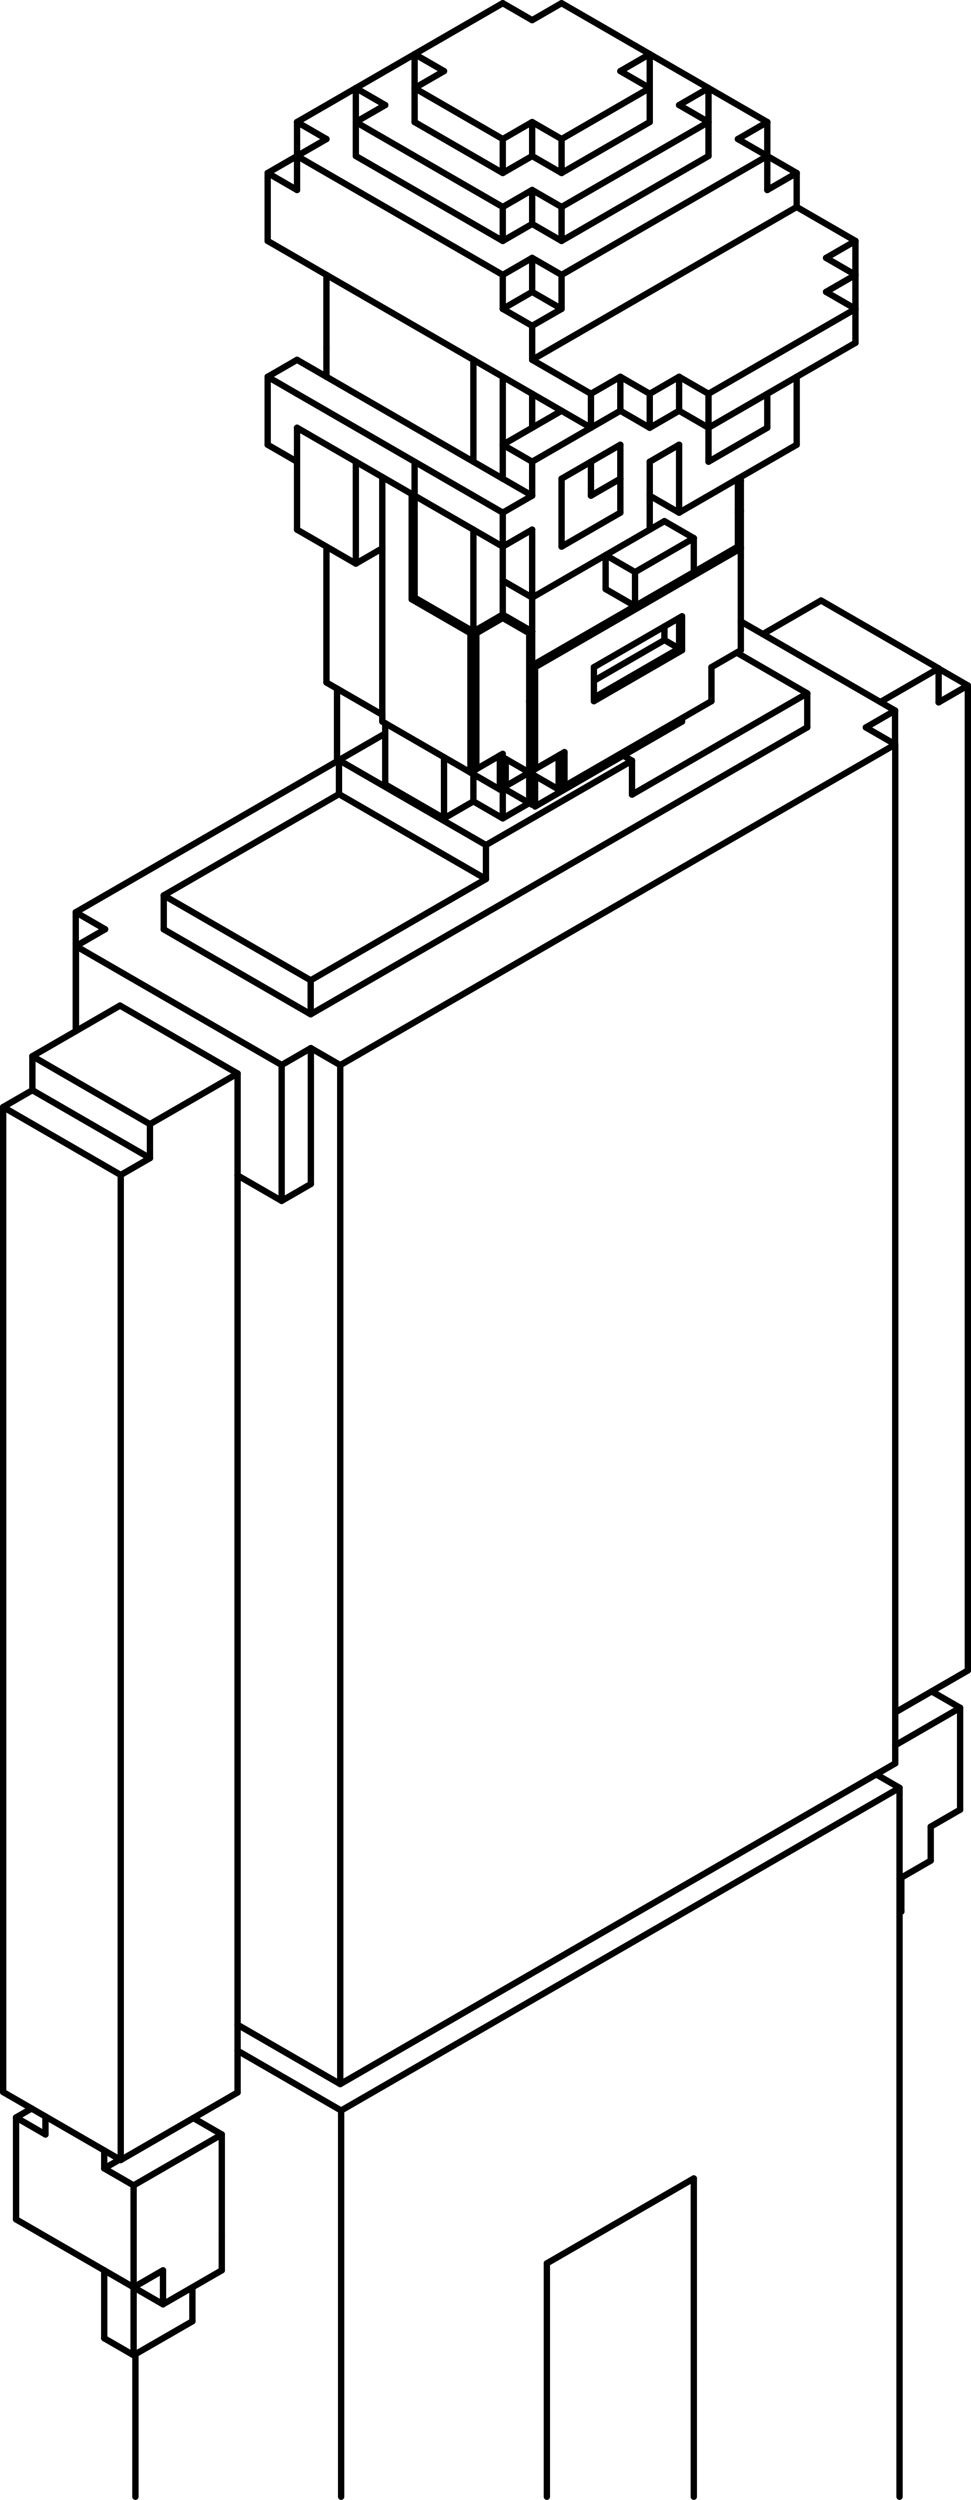 <svg xmlns="http://www.w3.org/2000/svg" viewBox="0 0 459.4 1181.72"><defs><style>.cls-1{fill:none;stroke:#000;stroke-linecap:round;stroke-linejoin:round;stroke-width:3px;}</style></defs><title>Asset 1dan</title><g id="Layer_2" data-name="Layer 2"><g id="Make2D::Visible::Curves"><line class="cls-1" x1="258.73" y1="1180.22" x2="258.73" y2="1069.9"/><line class="cls-1" x1="328.25" y1="1180.22" x2="328.25" y2="1029.76"/><line class="cls-1" x1="425.59" y1="888.05" x2="425.59" y2="1180.22"/><line class="cls-1" x1="161.4" y1="997.65" x2="161.4" y2="1180.22"/><line class="cls-1" x1="64.07" y1="1180.22" x2="64.07" y2="1112.84"/><line class="cls-1" x1="237.87" y1="226.28" x2="154.45" y2="178.11"/><line class="cls-1" x1="223.97" y1="234.31" x2="140.54" y2="186.14"/><line class="cls-1" x1="223.97" y1="250.36" x2="140.54" y2="202.2"/><line class="cls-1" x1="126.64" y1="178.11" x2="140.54" y2="170.09"/><line class="cls-1" x1="154.45" y1="178.11" x2="140.54" y2="170.09"/><line class="cls-1" x1="126.64" y1="210.23" x2="126.64" y2="178.11"/><line class="cls-1" x1="140.54" y1="186.14" x2="126.64" y2="178.11"/><line class="cls-1" x1="140.54" y1="218.26" x2="126.64" y2="210.23"/><line class="cls-1" x1="335.21" y1="218.24" x2="335.21" y2="202.2"/><line class="cls-1" x1="265.69" y1="258.39" x2="265.69" y2="226.28"/><line class="cls-1" x1="265.69" y1="226.28" x2="293.5" y2="210.23"/><line class="cls-1" x1="307.4" y1="234.31" x2="321.3" y2="242.34"/><line class="cls-1" x1="279.58" y1="202.2" x2="251.78" y2="218.26"/><line class="cls-1" x1="349.12" y1="226.28" x2="376.93" y2="210.23"/><line class="cls-1" x1="321.3" y1="242.34" x2="349.12" y2="226.28"/><line class="cls-1" x1="321.3" y1="210.23" x2="321.3" y2="242.34"/><line class="cls-1" x1="307.4" y1="218.26" x2="321.3" y2="210.23"/><line class="cls-1" x1="307.4" y1="250.36" x2="307.4" y2="218.26"/><line class="cls-1" x1="251.78" y1="282.48" x2="307.4" y2="250.36"/><line class="cls-1" x1="251.78" y1="250.36" x2="251.78" y2="282.48"/><line class="cls-1" x1="265.69" y1="194.17" x2="237.87" y2="210.23"/><line class="cls-1" x1="63.21" y1="1081.22" x2="63.21" y2="1113.33"/><line class="cls-1" x1="77.12" y1="1073.19" x2="63.21" y2="1081.22"/><line class="cls-1" x1="77.12" y1="1025.02" x2="63.21" y2="1033.05"/><line class="cls-1" x1="63.21" y1="1033.05" x2="63.21" y2="1081.22"/><line class="cls-1" x1="49.31" y1="1073.19" x2="7.6" y2="1049.1"/><line class="cls-1" x1="104.93" y1="1008.97" x2="104.93" y2="1057.13"/><line class="cls-1" x1="104.93" y1="1073.19" x2="77.12" y2="1089.25"/><line class="cls-1" x1="77.12" y1="1089.25" x2="63.21" y2="1081.22"/><line class="cls-1" x1="425.59" y1="888.06" x2="440.34" y2="879.54"/><line class="cls-1" x1="425.59" y1="845.12" x2="425.59" y2="888.05"/><line class="cls-1" x1="425.59" y1="845.12" x2="161.4" y2="997.65"/><line class="cls-1" x1="161.4" y1="997.65" x2="112.4" y2="969.36"/><line class="cls-1" x1="251.78" y1="380.41" x2="250.39" y2="379.61"/><line class="cls-1" x1="253.17" y1="379.61" x2="253.17" y2="366.77"/><line class="cls-1" x1="308.79" y1="349.1" x2="253.17" y2="381.22"/><line class="cls-1" x1="322.7" y1="341.08" x2="308.79" y2="349.1"/><line class="cls-1" x1="159.46" y1="359.86" x2="159.46" y2="325.51"/><line class="cls-1" x1="225.37" y1="299.33" x2="237.88" y2="292.1"/><line class="cls-1" x1="225.37" y1="363.56" x2="225.37" y2="299.33"/><line class="cls-1" x1="237.88" y1="356.33" x2="225.37" y2="363.56"/><polyline class="cls-1" points="223.97 362.76 223.97 346.7 223.97 322.62"/><line class="cls-1" x1="280.99" y1="321.81" x2="314.35" y2="302.54"/><line class="cls-1" x1="237.87" y1="113.89" x2="168.35" y2="73.75"/><line class="cls-1" x1="335.21" y1="73.75" x2="265.69" y2="113.89"/><line class="cls-1" x1="265.69" y1="113.89" x2="251.78" y2="105.86"/><line class="cls-1" x1="237.87" y1="81.78" x2="196.16" y2="57.7"/><line class="cls-1" x1="307.4" y1="57.7" x2="265.69" y2="81.78"/><line class="cls-1" x1="265.69" y1="65.73" x2="307.4" y2="41.64"/><line class="cls-1" x1="196.16" y1="41.64" x2="237.87" y2="65.73"/><line class="cls-1" x1="265.69" y1="97.84" x2="335.21" y2="57.7"/><line class="cls-1" x1="168.35" y1="57.7" x2="237.87" y2="97.84"/><line class="cls-1" x1="376.93" y1="97.84" x2="251.78" y2="170.09"/><line class="cls-1" x1="390.83" y1="121.92" x2="404.73" y2="113.89"/><line class="cls-1" x1="321.3" y1="178.11" x2="335.21" y2="186.14"/><line class="cls-1" x1="321.32" y1="194.18" x2="335.21" y2="202.2"/><line class="cls-1" x1="335.21" y1="186.14" x2="404.73" y2="146.01"/><line class="cls-1" x1="376.93" y1="178.11" x2="404.73" y2="162.06"/><line class="cls-1" x1="335.21" y1="202.2" x2="376.93" y2="178.11"/><line class="cls-1" x1="307.4" y1="186.14" x2="321.3" y2="178.11"/><line class="cls-1" x1="307.4" y1="202.2" x2="321.3" y2="194.17"/><line class="cls-1" x1="251.78" y1="170.09" x2="279.59" y2="186.14"/><line class="cls-1" x1="251.78" y1="186.14" x2="279.59" y2="202.2"/><line class="cls-1" x1="265.69" y1="129.95" x2="363.02" y2="73.75"/><line class="cls-1" x1="140.54" y1="73.75" x2="237.87" y2="129.95"/><line class="cls-1" x1="223.97" y1="170.09" x2="251.78" y2="186.14"/><line class="cls-1" x1="154.44" y1="129.95" x2="223.97" y2="170.09"/><line class="cls-1" x1="160.38" y1="375.38" x2="77.47" y2="423.26"/><line class="cls-1" x1="299.01" y1="375.62" x2="381.93" y2="327.76"/><line class="cls-1" x1="409.66" y1="343.86" x2="423.48" y2="351.84"/><line class="cls-1" x1="77.47" y1="439.31" x2="146.99" y2="479.45"/><line class="cls-1" x1="146.99" y1="479.45" x2="381.93" y2="343.81"/><line class="cls-1" x1="77.47" y1="439.31" x2="77.47" y2="423.26"/><line class="cls-1" x1="381.93" y1="343.81" x2="381.93" y2="327.94"/><line class="cls-1" x1="77.47" y1="423.26" x2="146.99" y2="463.39"/><line class="cls-1" x1="381.93" y1="327.76" x2="348.56" y2="308.48"/><line class="cls-1" x1="160.98" y1="985.15" x2="423.56" y2="833.55"/><line class="cls-1" x1="112.4" y1="957.1" x2="160.98" y2="985.15"/><line class="cls-1" x1="423.56" y1="351.89" x2="160.98" y2="503.49"/><line class="cls-1" x1="423.56" y1="351.89" x2="423.56" y2="833.55"/><line class="cls-1" x1="35.84" y1="431.23" x2="160.38" y2="359.33"/><line class="cls-1" x1="160.98" y1="503.49" x2="160.98" y2="985.15"/><line class="cls-1" x1="35.84" y1="431.23" x2="35.84" y2="481.16"/><line class="cls-1" x1="360.91" y1="299.75" x2="423.47" y2="335.88"/><line class="cls-1" x1="423.47" y1="335.88" x2="409.66" y2="343.86"/><line class="cls-1" x1="416.52" y1="331.86" x2="444.08" y2="315.95"/><line class="cls-1" x1="112.4" y1="555.62" x2="112.4" y2="989.12"/><line class="cls-1" x1="112.4" y1="507.45" x2="112.4" y2="555.62"/><line class="cls-1" x1="56.78" y1="475.34" x2="112.4" y2="507.45"/><line class="cls-1" x1="35.93" y1="487.38" x2="56.78" y2="475.34"/><line class="cls-1" x1="57.12" y1="555.42" x2="57.12" y2="1021.04"/><line class="cls-1" x1="15.32" y1="499.27" x2="70.94" y2="531.39"/><line class="cls-1" x1="70.94" y1="547.45" x2="57.12" y2="555.42"/><line class="cls-1" x1="70.94" y1="531.39" x2="70.94" y2="547.45"/><line class="cls-1" x1="57.12" y1="555.42" x2="1.5" y2="523.31"/><line class="cls-1" x1="15.32" y1="515.33" x2="70.94" y2="547.45"/><line class="cls-1" x1="112.4" y1="989.12" x2="57.12" y2="1021.04"/><line class="cls-1" x1="112.4" y1="507.45" x2="70.94" y2="531.39"/><line class="cls-1" x1="57.12" y1="1021.04" x2="14.95" y2="996.69"/><line class="cls-1" x1="35.92" y1="447.24" x2="49.74" y2="439.26"/><line class="cls-1" x1="133.26" y1="503.43" x2="133.26" y2="567.66"/><line class="cls-1" x1="35.92" y1="447.24" x2="35.92" y2="487.38"/><line class="cls-1" x1="133.26" y1="503.43" x2="35.92" y2="447.24"/><line class="cls-1" x1="160.38" y1="359.33" x2="229.91" y2="399.47"/><line class="cls-1" x1="160.38" y1="375.38" x2="229.91" y2="415.52"/><line class="cls-1" x1="182.26" y1="346.7" x2="160.38" y2="359.33"/><line class="cls-1" x1="160.38" y1="375.38" x2="160.38" y2="359.33"/><line class="cls-1" x1="299.01" y1="359.57" x2="294.85" y2="357.16"/><line class="cls-1" x1="229.91" y1="399.47" x2="299.01" y2="359.57"/><line class="cls-1" x1="335.21" y1="218.26" x2="363.02" y2="202.2"/><line class="cls-1" x1="321.3" y1="292.11" x2="321.3" y2="306.56"/><line class="cls-1" x1="321.3" y1="306.56" x2="280.99" y2="329.84"/><line class="cls-1" x1="322.7" y1="291.31" x2="322.7" y2="307.36"/><line class="cls-1" x1="280.98" y1="315.39" x2="322.7" y2="291.31"/><line class="cls-1" x1="280.98" y1="331.45" x2="280.98" y2="315.39"/><line class="cls-1" x1="322.7" y1="307.36" x2="280.98" y2="331.45"/><line class="cls-1" x1="251.78" y1="349.91" x2="251.78" y2="314.59"/><line class="cls-1" x1="328.25" y1="270.44" x2="349.11" y2="258.39"/><line class="cls-1" x1="251.78" y1="314.59" x2="300.44" y2="286.5"/><line class="cls-1" x1="253.17" y1="363.56" x2="253.17" y2="315.39"/><line class="cls-1" x1="267.07" y1="355.53" x2="253.17" y2="363.56"/><line class="cls-1" x1="267.07" y1="371.59" x2="267.07" y2="355.53"/><line class="cls-1" x1="336.6" y1="331.45" x2="267.07" y2="371.59"/><line class="cls-1" x1="336.6" y1="315.39" x2="336.6" y2="331.45"/><line class="cls-1" x1="350.5" y1="307.36" x2="336.6" y2="315.39"/><line class="cls-1" x1="350.5" y1="293.74" x2="350.5" y2="307.36"/><line class="cls-1" x1="350.5" y1="259.2" x2="350.5" y2="293.74"/><line class="cls-1" x1="253.17" y1="315.39" x2="350.5" y2="259.2"/><line class="cls-1" x1="349.11" y1="242.33" x2="349.11" y2="227.89"/><line class="cls-1" x1="154.45" y1="178.13" x2="154.45" y2="164.3"/><line class="cls-1" x1="180.87" y1="337.87" x2="154.45" y2="322.62"/><polyline class="cls-1" points="154.45 322.62 154.45 306.56 154.45 258.39"/><line class="cls-1" x1="223.97" y1="298.53" x2="223.97" y2="250.36"/><line class="cls-1" x1="182.26" y1="370.79" x2="210.07" y2="386.84"/><line class="cls-1" x1="182.26" y1="341.88" x2="182.26" y2="370.79"/><line class="cls-1" x1="210.07" y1="357.94" x2="210.07" y2="386.84"/><line class="cls-1" x1="210.07" y1="386.84" x2="223.97" y2="378.81"/><line class="cls-1" x1="223.97" y1="378.81" x2="237.87" y2="386.84"/><line class="cls-1" x1="168.35" y1="218.26" x2="168.35" y2="266.42"/><line class="cls-1" x1="140.54" y1="202.2" x2="140.54" y2="250.36"/><line class="cls-1" x1="140.54" y1="250.36" x2="168.35" y2="266.42"/><line class="cls-1" x1="168.35" y1="266.42" x2="180.87" y2="259.19"/><line class="cls-1" x1="286.54" y1="278.46" x2="300.45" y2="286.49"/><line class="cls-1" x1="286.54" y1="262.41" x2="286.54" y2="278.46"/><line class="cls-1" x1="314.35" y1="246.35" x2="307.4" y2="250.36"/><line class="cls-1" x1="300.45" y1="286.49" x2="328.25" y2="270.44"/><line class="cls-1" x1="300.45" y1="270.44" x2="300.45" y2="286.49"/><line class="cls-1" x1="328.25" y1="254.38" x2="300.45" y2="270.44"/><line class="cls-1" x1="250.39" y1="379.61" x2="250.39" y2="365.16"/><line class="cls-1" x1="180.87" y1="339.48" x2="180.87" y2="341.08"/><polyline class="cls-1" points="180.87 225.48 180.87 323.42 180.87 339.48"/><line class="cls-1" x1="194.78" y1="283.28" x2="194.78" y2="233.51"/><line class="cls-1" x1="222.58" y1="299.33" x2="194.78" y2="283.28"/><polyline class="cls-1" points="222.58 363.56 222.58 347.5 222.58 299.33"/><line class="cls-1" x1="225.37" y1="363.56" x2="223.97" y2="364.36"/><line class="cls-1" x1="222.58" y1="365.16" x2="182.26" y2="341.88"/><line class="cls-1" x1="236.48" y1="371.59" x2="236.48" y2="357.13"/><line class="cls-1" x1="236.48" y1="373.19" x2="222.58" y2="365.16"/><line class="cls-1" x1="196.16" y1="282.48" x2="196.16" y2="218.26"/><line class="cls-1" x1="223.97" y1="298.53" x2="196.16" y2="282.48"/><line class="cls-1" x1="223.97" y1="306.56" x2="223.97" y2="298.53"/><line class="cls-1" x1="265.69" y1="258.39" x2="293.5" y2="242.34"/><line class="cls-1" x1="250.39" y1="363.56" x2="250.39" y2="299.33"/><line class="cls-1" x1="250.39" y1="299.33" x2="236.48" y2="291.31"/><line class="cls-1" x1="250.39" y1="365.16" x2="236.48" y2="357.13"/><line class="cls-1" x1="264.3" y1="371.59" x2="264.3" y2="357.13"/><line class="cls-1" x1="264.3" y1="373.19" x2="250.39" y2="365.16"/><line class="cls-1" x1="251.78" y1="298.53" x2="251.78" y2="314.59"/><line class="cls-1" x1="251.78" y1="298.53" x2="237.87" y2="290.51"/><line class="cls-1" x1="239.27" y1="371.59" x2="239.27" y2="358.74"/><line class="cls-1" x1="237.87" y1="370.79" x2="239.27" y2="371.59"/><line class="cls-1" x1="350.5" y1="241.54" x2="350.5" y2="259.2"/><line class="cls-1" x1="265.69" y1="372.39" x2="264.3" y2="373.19"/><line class="cls-1" x1="264.3" y1="373.19" x2="264.3" y2="371.59"/><line class="cls-1" x1="251.78" y1="364.36" x2="250.39" y2="365.16"/><line class="cls-1" x1="250.39" y1="365.16" x2="250.39" y2="363.56"/><line class="cls-1" x1="250.39" y1="299.33" x2="251.78" y2="298.53"/><line class="cls-1" x1="293.5" y1="242.34" x2="293.5" y2="226.28"/><line class="cls-1" x1="279.59" y1="234.31" x2="279.59" y2="218.26"/><line class="cls-1" x1="237.87" y1="372.39" x2="236.48" y2="373.19"/><line class="cls-1" x1="236.48" y1="373.19" x2="236.48" y2="371.59"/><line class="cls-1" x1="223.97" y1="364.36" x2="222.58" y2="365.16"/><line class="cls-1" x1="222.58" y1="365.16" x2="222.58" y2="363.56"/><line class="cls-1" x1="250.39" y1="379.61" x2="250.4" y2="379.6"/><line class="cls-1" x1="223.97" y1="298.53" x2="222.58" y2="299.33"/><line class="cls-1" x1="237.88" y1="372.39" x2="250.39" y2="379.61"/><line class="cls-1" x1="328.25" y1="270.44" x2="328.25" y2="254.38"/><line class="cls-1" x1="314.35" y1="246.35" x2="328.25" y2="254.38"/><line class="cls-1" x1="286.54" y1="262.41" x2="300.45" y2="270.44"/><line class="cls-1" x1="223.97" y1="378.81" x2="223.97" y2="365.97"/><line class="cls-1" x1="237.87" y1="386.84" x2="237.87" y2="372.39"/><line class="cls-1" x1="237.87" y1="386.84" x2="250.38" y2="379.62"/><line class="cls-1" x1="349.11" y1="240.73" x2="350.5" y2="241.54"/><line class="cls-1" x1="182.26" y1="341.88" x2="180.87" y2="341.08"/><line class="cls-1" x1="250.39" y1="361.95" x2="251.78" y2="362.76"/><line class="cls-1" x1="265.69" y1="370.79" x2="267.08" y2="369.98"/><line class="cls-1" x1="350.5" y1="259.2" x2="349.11" y2="258.39"/><line class="cls-1" x1="253.17" y1="315.39" x2="251.78" y2="314.59"/><line class="cls-1" x1="363.02" y1="202.2" x2="363.02" y2="186.14"/><line class="cls-1" x1="279.59" y1="234.31" x2="293.5" y2="226.28"/><line class="cls-1" x1="293.5" y1="226.28" x2="293.5" y2="210.23"/><line class="cls-1" x1="223.97" y1="322.62" x2="223.97" y2="306.56"/><line class="cls-1" x1="251.78" y1="154.03" x2="265.69" y2="146.01"/><line class="cls-1" x1="267.07" y1="371.58" x2="265.69" y2="372.39"/><line class="cls-1" x1="253.17" y1="363.56" x2="251.78" y2="364.36"/><line class="cls-1" x1="250.39" y1="365.16" x2="239.27" y2="371.59"/><line class="cls-1" x1="239.27" y1="371.59" x2="237.87" y2="372.39"/><line class="cls-1" x1="349.11" y1="258.39" x2="349.11" y2="242.33"/><line class="cls-1" x1="251.78" y1="362.76" x2="253.17" y2="361.95"/><line class="cls-1" x1="299.01" y1="375.62" x2="299.01" y2="359.57"/><line class="cls-1" x1="229.91" y1="415.52" x2="229.91" y2="399.47"/><line class="cls-1" x1="133.26" y1="567.66" x2="112.4" y2="555.62"/><line class="cls-1" x1="147.07" y1="495.46" x2="147.07" y2="559.68"/><line class="cls-1" x1="147.07" y1="495.46" x2="133.26" y2="503.43"/><line class="cls-1" x1="147.07" y1="559.68" x2="133.26" y2="567.66"/><line class="cls-1" x1="15.32" y1="499.27" x2="15.32" y2="515.33"/><line class="cls-1" x1="1.5" y1="523.31" x2="15.32" y2="515.33"/><line class="cls-1" x1="1.5" y1="523.31" x2="1.5" y2="988.93"/><line class="cls-1" x1="457.9" y1="324.03" x2="444.08" y2="316.05"/><line class="cls-1" x1="444.08" y1="315.95" x2="444.08" y2="316.05"/><line class="cls-1" x1="444.08" y1="332.01" x2="457.9" y2="324.03"/><line class="cls-1" x1="388.46" y1="283.85" x2="444.08" y2="315.95"/><line class="cls-1" x1="457.9" y1="324.03" x2="457.9" y2="789.64"/><line class="cls-1" x1="388.46" y1="283.85" x2="360.91" y2="299.75"/><line class="cls-1" x1="423.47" y1="335.88" x2="423.47" y2="351.83"/><line class="cls-1" x1="160.98" y1="503.49" x2="147.07" y2="495.46"/><line class="cls-1" x1="146.99" y1="463.39" x2="229.91" y2="415.52"/><line class="cls-1" x1="146.99" y1="479.45" x2="146.99" y2="463.39"/><line class="cls-1" x1="49.74" y1="439.26" x2="35.84" y2="431.23"/><line class="cls-1" x1="423.57" y1="809.47" x2="440.8" y2="799.52"/><line class="cls-1" x1="444.08" y1="316.05" x2="444.08" y2="332.01"/><line class="cls-1" x1="381.93" y1="327.94" x2="381.93" y2="327.76"/><line class="cls-1" x1="423.48" y1="351.84" x2="423.56" y2="351.89"/><line class="cls-1" x1="15.32" y1="499.27" x2="35.84" y2="487.43"/><line class="cls-1" x1="126.64" y1="113.89" x2="126.64" y2="81.78"/><line class="cls-1" x1="126.64" y1="113.89" x2="154.44" y2="129.95"/><line class="cls-1" x1="126.64" y1="81.78" x2="140.54" y2="89.81"/><line class="cls-1" x1="140.54" y1="89.81" x2="140.54" y2="73.75"/><line class="cls-1" x1="140.54" y1="73.75" x2="140.54" y2="57.7"/><line class="cls-1" x1="140.54" y1="73.75" x2="126.64" y2="81.78"/><line class="cls-1" x1="154.45" y1="65.73" x2="140.54" y2="57.7"/><line class="cls-1" x1="140.54" y1="73.75" x2="154.45" y2="65.73"/><line class="cls-1" x1="363.02" y1="89.81" x2="363.02" y2="73.75"/><line class="cls-1" x1="363.02" y1="89.81" x2="376.93" y2="81.78"/><line class="cls-1" x1="376.93" y1="81.78" x2="363.02" y2="73.75"/><line class="cls-1" x1="363.02" y1="73.75" x2="363.02" y2="57.7"/><line class="cls-1" x1="349.11" y1="65.73" x2="363.02" y2="73.75"/><line class="cls-1" x1="363.02" y1="57.7" x2="349.11" y2="65.73"/><line class="cls-1" x1="363.02" y1="57.7" x2="335.21" y2="41.64"/><line class="cls-1" x1="251.78" y1="137.98" x2="237.87" y2="146.01"/><line class="cls-1" x1="251.78" y1="137.98" x2="251.78" y2="121.92"/><line class="cls-1" x1="265.69" y1="146.01" x2="251.78" y2="137.98"/><line class="cls-1" x1="265.69" y1="146.01" x2="265.69" y2="129.95"/><line class="cls-1" x1="237.87" y1="146.01" x2="237.87" y2="129.95"/><line class="cls-1" x1="237.87" y1="146.01" x2="251.78" y2="154.03"/><line class="cls-1" x1="251.78" y1="121.92" x2="237.87" y2="129.95"/><line class="cls-1" x1="265.69" y1="129.95" x2="251.78" y2="121.92"/><line class="cls-1" x1="279.59" y1="202.2" x2="293.5" y2="194.17"/><line class="cls-1" x1="404.73" y1="129.95" x2="404.73" y2="113.89"/><line class="cls-1" x1="279.59" y1="186.14" x2="293.5" y2="178.11"/><line class="cls-1" x1="279.59" y1="202.2" x2="279.59" y2="186.14"/><line class="cls-1" x1="404.73" y1="113.89" x2="376.93" y2="97.84"/><line class="cls-1" x1="404.73" y1="146.01" x2="404.73" y2="129.95"/><line class="cls-1" x1="307.4" y1="202.2" x2="307.4" y2="186.14"/><line class="cls-1" x1="404.73" y1="129.95" x2="390.84" y2="121.92"/><line class="cls-1" x1="293.5" y1="194.17" x2="307.4" y2="202.2"/><line class="cls-1" x1="293.5" y1="178.11" x2="307.4" y2="186.14"/><line class="cls-1" x1="404.73" y1="162.06" x2="404.73" y2="146.01"/><line class="cls-1" x1="335.21" y1="202.2" x2="335.21" y2="186.14"/><line class="cls-1" x1="404.73" y1="146.01" x2="390.83" y2="137.98"/><line class="cls-1" x1="321.3" y1="194.17" x2="321.32" y2="194.18"/><line class="cls-1" x1="321.3" y1="194.17" x2="321.3" y2="178.11"/><line class="cls-1" x1="390.83" y1="137.98" x2="404.73" y2="129.95"/><line class="cls-1" x1="293.5" y1="194.17" x2="293.5" y2="178.11"/><line class="cls-1" x1="376.93" y1="97.84" x2="376.93" y2="81.78"/><line class="cls-1" x1="251.78" y1="170.09" x2="251.78" y2="154.03"/><line class="cls-1" x1="168.35" y1="73.75" x2="168.35" y2="57.7"/><line class="cls-1" x1="168.35" y1="57.7" x2="168.35" y2="41.64"/><line class="cls-1" x1="168.35" y1="57.7" x2="182.26" y2="49.67"/><line class="cls-1" x1="335.21" y1="73.75" x2="335.21" y2="57.7"/><line class="cls-1" x1="335.21" y1="57.7" x2="335.21" y2="41.64"/><line class="cls-1" x1="335.21" y1="41.64" x2="321.3" y2="49.67"/><line class="cls-1" x1="335.21" y1="41.64" x2="307.4" y2="25.58"/><line class="cls-1" x1="251.78" y1="105.86" x2="251.78" y2="89.81"/><line class="cls-1" x1="237.87" y1="113.89" x2="237.87" y2="97.84"/><line class="cls-1" x1="251.78" y1="89.81" x2="237.87" y2="97.84"/><line class="cls-1" x1="265.69" y1="97.84" x2="251.78" y2="89.81"/><line class="cls-1" x1="251.78" y1="9.53" x2="265.69" y2="1.5"/><line class="cls-1" x1="237.87" y1="1.5" x2="251.78" y2="9.53"/><line class="cls-1" x1="196.16" y1="57.7" x2="196.16" y2="41.64"/><line class="cls-1" x1="196.16" y1="41.64" x2="196.16" y2="25.58"/><line class="cls-1" x1="210.07" y1="33.61" x2="196.16" y2="25.58"/><line class="cls-1" x1="196.16" y1="41.64" x2="210.07" y2="33.61"/><line class="cls-1" x1="307.4" y1="57.7" x2="307.4" y2="41.64"/><line class="cls-1" x1="307.4" y1="41.64" x2="307.4" y2="25.58"/><line class="cls-1" x1="307.4" y1="25.58" x2="293.5" y2="33.61"/><line class="cls-1" x1="307.4" y1="25.58" x2="265.69" y2="1.5"/><line class="cls-1" x1="251.78" y1="73.75" x2="251.78" y2="57.7"/><line class="cls-1" x1="265.69" y1="81.78" x2="265.69" y2="65.73"/><line class="cls-1" x1="237.87" y1="81.78" x2="237.87" y2="65.73"/><line class="cls-1" x1="251.78" y1="57.7" x2="237.87" y2="65.73"/><line class="cls-1" x1="265.69" y1="65.73" x2="251.78" y2="57.7"/><line class="cls-1" x1="251.78" y1="73.75" x2="237.87" y2="81.78"/><line class="cls-1" x1="265.69" y1="81.78" x2="251.78" y2="73.75"/><line class="cls-1" x1="251.78" y1="105.86" x2="237.87" y2="113.89"/><line class="cls-1" x1="321.32" y1="49.67" x2="335.21" y2="57.7"/><line class="cls-1" x1="35.84" y1="487.43" x2="35.93" y2="487.38"/><line class="cls-1" x1="293.51" y1="33.62" x2="307.4" y2="41.64"/><line class="cls-1" x1="237.87" y1="1.5" x2="196.16" y2="25.58"/><line class="cls-1" x1="349.12" y1="227.89" x2="350.5" y2="227.08"/><line class="cls-1" x1="305.38" y1="283.65" x2="305.38" y2="283.65"/><line class="cls-1" x1="350.5" y1="293.75" x2="360.91" y2="299.75"/><line class="cls-1" x1="250.4" y1="331.5" x2="250.34" y2="331.47"/><line class="cls-1" x1="223.97" y1="362.76" x2="223.97" y2="362.76"/><line class="cls-1" x1="236.48" y1="291.31" x2="237.87" y2="290.51"/><line class="cls-1" x1="265.69" y1="113.88" x2="265.69" y2="97.84"/><line class="cls-1" x1="237.87" y1="178.11" x2="237.87" y2="210.23"/><line class="cls-1" x1="237.87" y1="274.45" x2="237.87" y2="290.51"/><line class="cls-1" x1="251.78" y1="282.49" x2="251.78" y2="298.53"/><line class="cls-1" x1="223.97" y1="218.26" x2="223.97" y2="170.09"/><line class="cls-1" x1="314.35" y1="302.54" x2="321.3" y2="306.56"/><line class="cls-1" x1="349.11" y1="227.89" x2="349.11" y2="226.28"/><line class="cls-1" x1="251.78" y1="186.16" x2="251.78" y2="202.2"/><line class="cls-1" x1="154.45" y1="164.3" x2="154.45" y2="129.95"/><line class="cls-1" x1="314.35" y1="302.54" x2="314.35" y2="296.11"/><line class="cls-1" x1="350.5" y1="227.08" x2="350.5" y2="241.54"/><line class="cls-1" x1="349.11" y1="226.28" x2="350.5" y2="227.08"/><line class="cls-1" x1="223.97" y1="298.53" x2="236.48" y2="291.31"/><line class="cls-1" x1="223.97" y1="362.76" x2="225.37" y2="363.56"/><line class="cls-1" x1="223.97" y1="298.53" x2="225.37" y2="299.33"/><line class="cls-1" x1="322.7" y1="339.48" x2="322.7" y2="341.08"/><line class="cls-1" x1="253.17" y1="381.22" x2="253.17" y2="379.61"/><line class="cls-1" x1="414.56" y1="838.75" x2="425.59" y2="845.12"/><line class="cls-1" x1="91.48" y1="1001.2" x2="104.93" y2="1008.97"/><line class="cls-1" x1="56.67" y1="1020.78" x2="49.31" y2="1025.02"/><line class="cls-1" x1="49.31" y1="1016.53" x2="49.31" y2="1025.02"/><line class="cls-1" x1="21.51" y1="1000.47" x2="21.51" y2="1008.97"/><line class="cls-1" x1="423.56" y1="825" x2="440.34" y2="815.32"/><line class="cls-1" x1="440.8" y1="799.52" x2="457.9" y2="789.64"/><line class="cls-1" x1="14.95" y1="996.69" x2="1.5" y2="988.93"/><line class="cls-1" x1="35.84" y1="481.16" x2="35.84" y2="487.43"/><line class="cls-1" x1="223.97" y1="250.36" x2="237.87" y2="258.39"/><line class="cls-1" x1="168.35" y1="41.64" x2="140.54" y2="57.7"/><line class="cls-1" x1="196.17" y1="25.58" x2="168.35" y2="41.64"/><line class="cls-1" x1="182.26" y1="49.67" x2="168.35" y2="41.64"/><line class="cls-1" x1="237.87" y1="258.4" x2="237.87" y2="274.45"/><line class="cls-1" x1="237.87" y1="210.23" x2="251.78" y2="218.26"/><line class="cls-1" x1="237.87" y1="274.45" x2="251.78" y2="282.48"/><line class="cls-1" x1="237.87" y1="226.28" x2="251.78" y2="234.31"/><line class="cls-1" x1="223.97" y1="234.31" x2="237.87" y2="242.34"/><line class="cls-1" x1="251.78" y1="218.26" x2="251.78" y2="234.31"/><line class="cls-1" x1="376.93" y1="210.23" x2="376.93" y2="178.11"/><line class="cls-1" x1="237.87" y1="258.39" x2="251.78" y2="250.36"/><line class="cls-1" x1="237.87" y1="242.34" x2="237.87" y2="258.39"/><line class="cls-1" x1="251.78" y1="234.31" x2="237.87" y2="242.34"/><line class="cls-1" x1="237.87" y1="210.23" x2="237.87" y2="226.28"/><line class="cls-1" x1="64.07" y1="1112.83" x2="63.21" y2="1113.33"/><line class="cls-1" x1="425.6" y1="904.11" x2="426.44" y2="903.62"/><line class="cls-1" x1="426.44" y1="887.57" x2="426.44" y2="903.62"/><line class="cls-1" x1="91.03" y1="1081.22" x2="91.03" y2="1097.28"/><line class="cls-1" x1="49.31" y1="1073.19" x2="49.31" y2="1105.3"/><line class="cls-1" x1="21.51" y1="1008.97" x2="7.6" y2="1000.94"/><line class="cls-1" x1="7.6" y1="1000.94" x2="14.96" y2="996.69"/><line class="cls-1" x1="63.21" y1="1081.22" x2="49.31" y2="1073.19"/><line class="cls-1" x1="7.6" y1="1000.94" x2="7.6" y2="1049.1"/><line class="cls-1" x1="63.21" y1="1033.05" x2="49.31" y2="1025.02"/><line class="cls-1" x1="104.93" y1="1008.97" x2="77.12" y2="1025.02"/><line class="cls-1" x1="91.03" y1="1097.28" x2="64.07" y2="1112.83"/><line class="cls-1" x1="63.21" y1="1113.33" x2="49.31" y2="1105.3"/><line class="cls-1" x1="104.93" y1="1057.13" x2="104.93" y2="1073.19"/><line class="cls-1" x1="77.12" y1="1073.19" x2="77.12" y2="1089.25"/><line class="cls-1" x1="440.34" y1="863.48" x2="454.25" y2="855.45"/><line class="cls-1" x1="440.34" y1="815.32" x2="454.25" y2="807.29"/><line class="cls-1" x1="454.25" y1="807.29" x2="454.25" y2="855.45"/><line class="cls-1" x1="454.25" y1="807.29" x2="440.79" y2="799.52"/><line class="cls-1" x1="440.34" y1="863.48" x2="440.34" y2="879.54"/><line class="cls-1" x1="258.73" y1="1069.9" x2="328.25" y2="1029.76"/></g></g></svg>